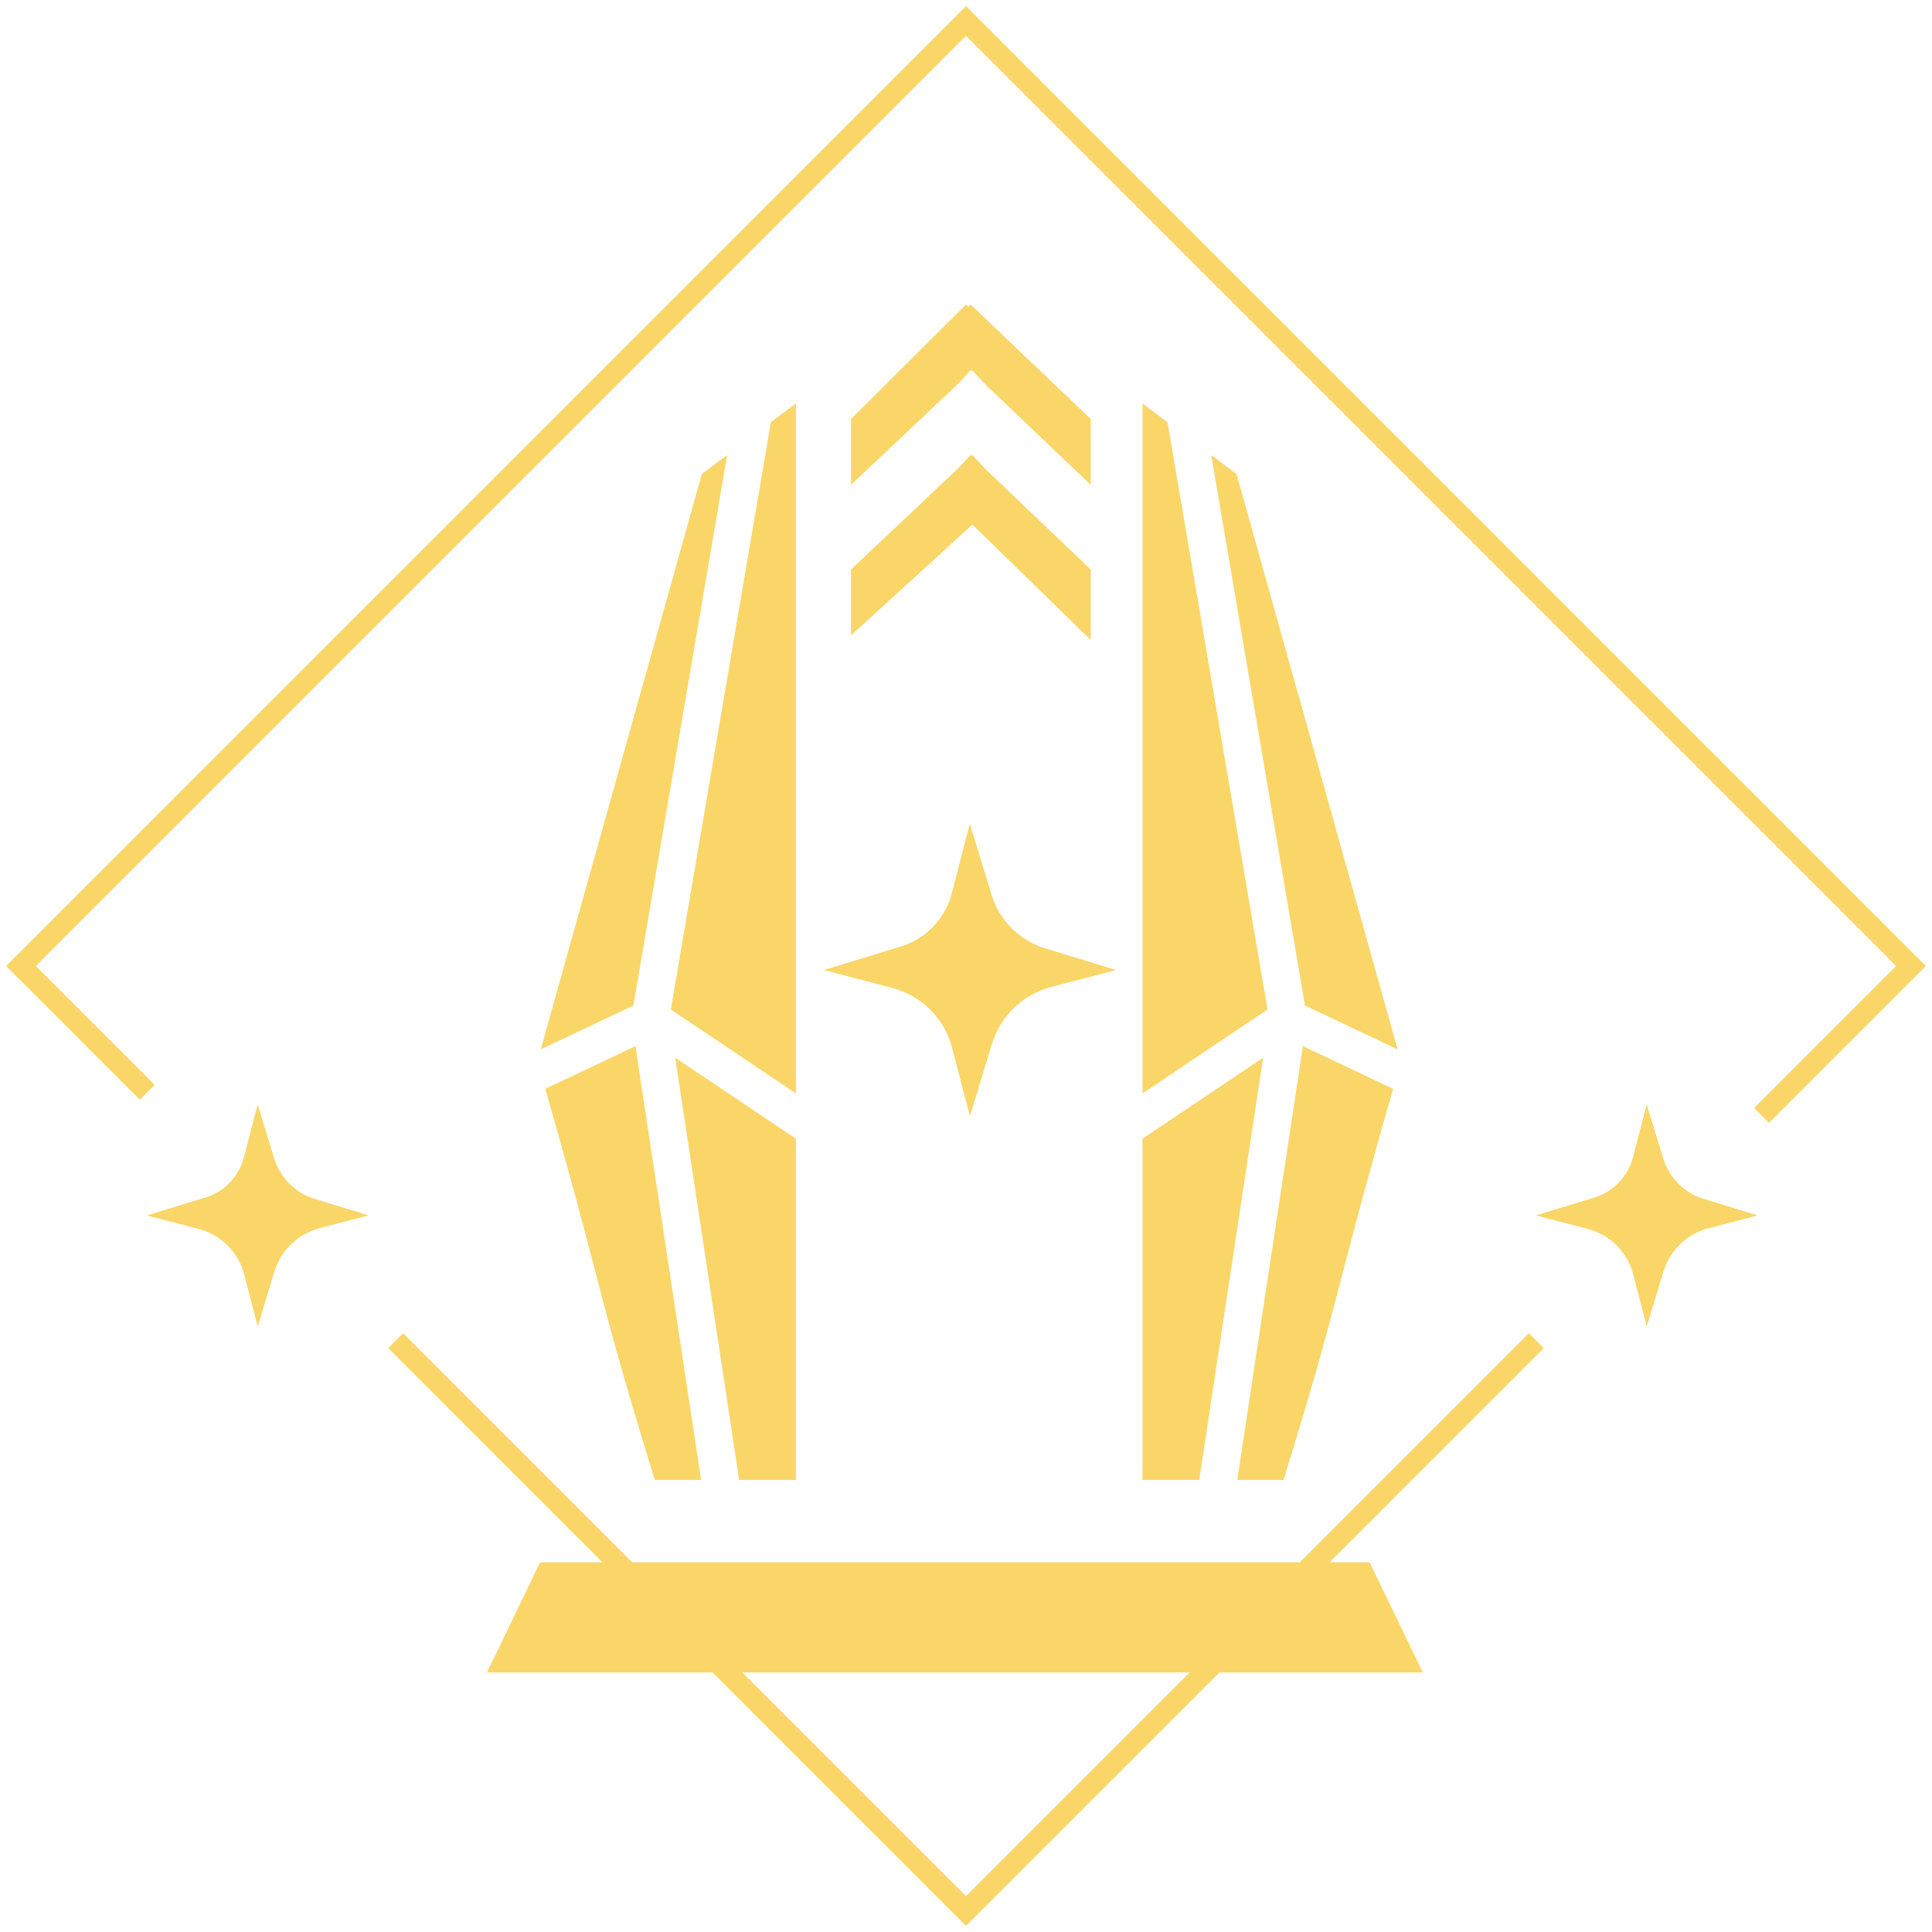 <svg width="92" height="92" viewBox="0 0 92 92" fill="none" xmlns="http://www.w3.org/2000/svg">
<path d="M73.158 63.842L46 91L18.842 63.842M83.886 53.114L91 46L46 1L1 46L7.013 52.013" stroke="#F9D667"/>
<path d="M45.342 49.889L46.187 53.129L47.227 49.719C47.636 48.372 48.716 47.336 50.079 46.984L53.125 46.191L49.763 45.164C48.542 44.792 47.583 43.833 47.211 42.611L46.183 39.25L45.326 42.551C45.01 43.756 44.096 44.711 42.907 45.075L39.25 46.191L42.49 47.037C43.886 47.401 44.978 48.493 45.342 49.889Z" fill="#F9D667"/>
<path d="M45.342 49.889L46.187 53.129L47.227 49.719C47.636 48.372 48.716 47.336 50.079 46.984L53.125 46.191L49.763 45.164C48.542 44.792 47.583 43.833 47.211 42.611L46.183 39.25L45.326 42.551C45.01 43.756 44.096 44.711 42.907 45.075L39.25 46.191L42.49 47.037C43.886 47.401 44.978 48.493 45.342 49.889Z" fill="#F9D667"/>
<path d="M11.632 60.68L12.273 63.136L13.061 60.551C13.371 59.529 14.19 58.744 15.224 58.477L17.533 57.876L14.985 57.097C14.058 56.815 13.331 56.088 13.049 55.162L12.27 52.613L11.62 55.116C11.381 56.03 10.688 56.754 9.786 57.03L7.013 57.876L9.47 58.517C10.528 58.793 11.356 59.621 11.632 60.68Z" fill="#F9D667"/>
<path d="M11.632 60.68L12.273 63.136L13.061 60.551C13.371 59.529 14.19 58.744 15.224 58.477L17.533 57.876L14.985 57.097C14.058 56.815 13.331 56.088 13.049 55.162L12.27 52.613L11.62 55.116C11.381 56.03 10.688 56.754 9.786 57.03L7.013 57.876L9.47 58.517C10.528 58.793 11.356 59.621 11.632 60.68Z" fill="#F9D667"/>
<path d="M77.777 60.68L78.418 63.136L79.206 60.551C79.516 59.529 80.335 58.744 81.369 58.477L83.678 57.876L81.129 57.097C80.203 56.815 79.476 56.088 79.194 55.162L78.415 52.613L77.765 55.116C77.526 56.03 76.832 56.754 75.931 57.03L73.158 57.876L75.615 58.517C76.673 58.793 77.501 59.621 77.777 60.68Z" fill="#F9D667"/>
<path d="M77.777 60.68L78.418 63.136L79.206 60.551C79.516 59.529 80.335 58.744 81.369 58.477L83.678 57.876L81.129 57.097C80.203 56.815 79.476 56.088 79.194 55.162L78.415 52.613L77.765 55.116C77.526 56.03 76.832 56.754 75.931 57.03L73.158 57.876L75.615 58.517C76.673 58.793 77.501 59.621 77.777 60.68Z" fill="#F9D667"/>
<path d="M25.721 74.398H65.221L67.753 79.641H23.189L25.721 74.398Z" fill="#F9D667"/>
<path fill-rule="evenodd" clip-rule="evenodd" d="M40.525 23.089V19.956L46 14.5L46.114 14.613L46.218 14.501L51.941 19.955L51.941 23.09L46.948 18.33L46.302 17.634L46.259 17.674L46.218 17.635L45.627 18.271L40.525 23.089ZM40.525 27.118V30.254L46.305 24.98L51.941 30.476L51.941 27.119L46.948 22.36L46.301 21.664L46.259 21.704L46.218 21.665L45.627 22.301L40.525 27.118Z" fill="#F9D667"/>
<path fill-rule="evenodd" clip-rule="evenodd" d="M55.596 20.107L60.358 48.071L54.404 52.068V19.213L55.596 20.107ZM57.678 21.669L62.142 47.882L66.553 49.97L58.881 22.571L57.678 21.669ZM66.339 51.85L62.043 49.816L58.917 70.475H61.119C62.692 65.395 63.284 63.125 63.99 60.417C64.537 58.323 65.151 55.968 66.339 51.85ZM57.106 70.475L60.148 50.369L54.404 54.225V70.475H57.106Z" fill="#F9D667"/>
<path fill-rule="evenodd" clip-rule="evenodd" d="M36.707 20.107L31.945 48.071L37.899 52.068V19.213L36.707 20.107ZM34.625 21.669L30.161 47.882L25.75 49.97L33.422 22.571L34.625 21.669ZM25.964 51.85L30.26 49.816L33.386 70.475H31.183C29.611 65.395 29.019 63.125 28.312 60.417C27.766 58.323 27.152 55.968 25.964 51.85ZM35.197 70.475L32.155 50.369L37.899 54.225V70.475H35.197Z" fill="#F9D667"/>
</svg>
